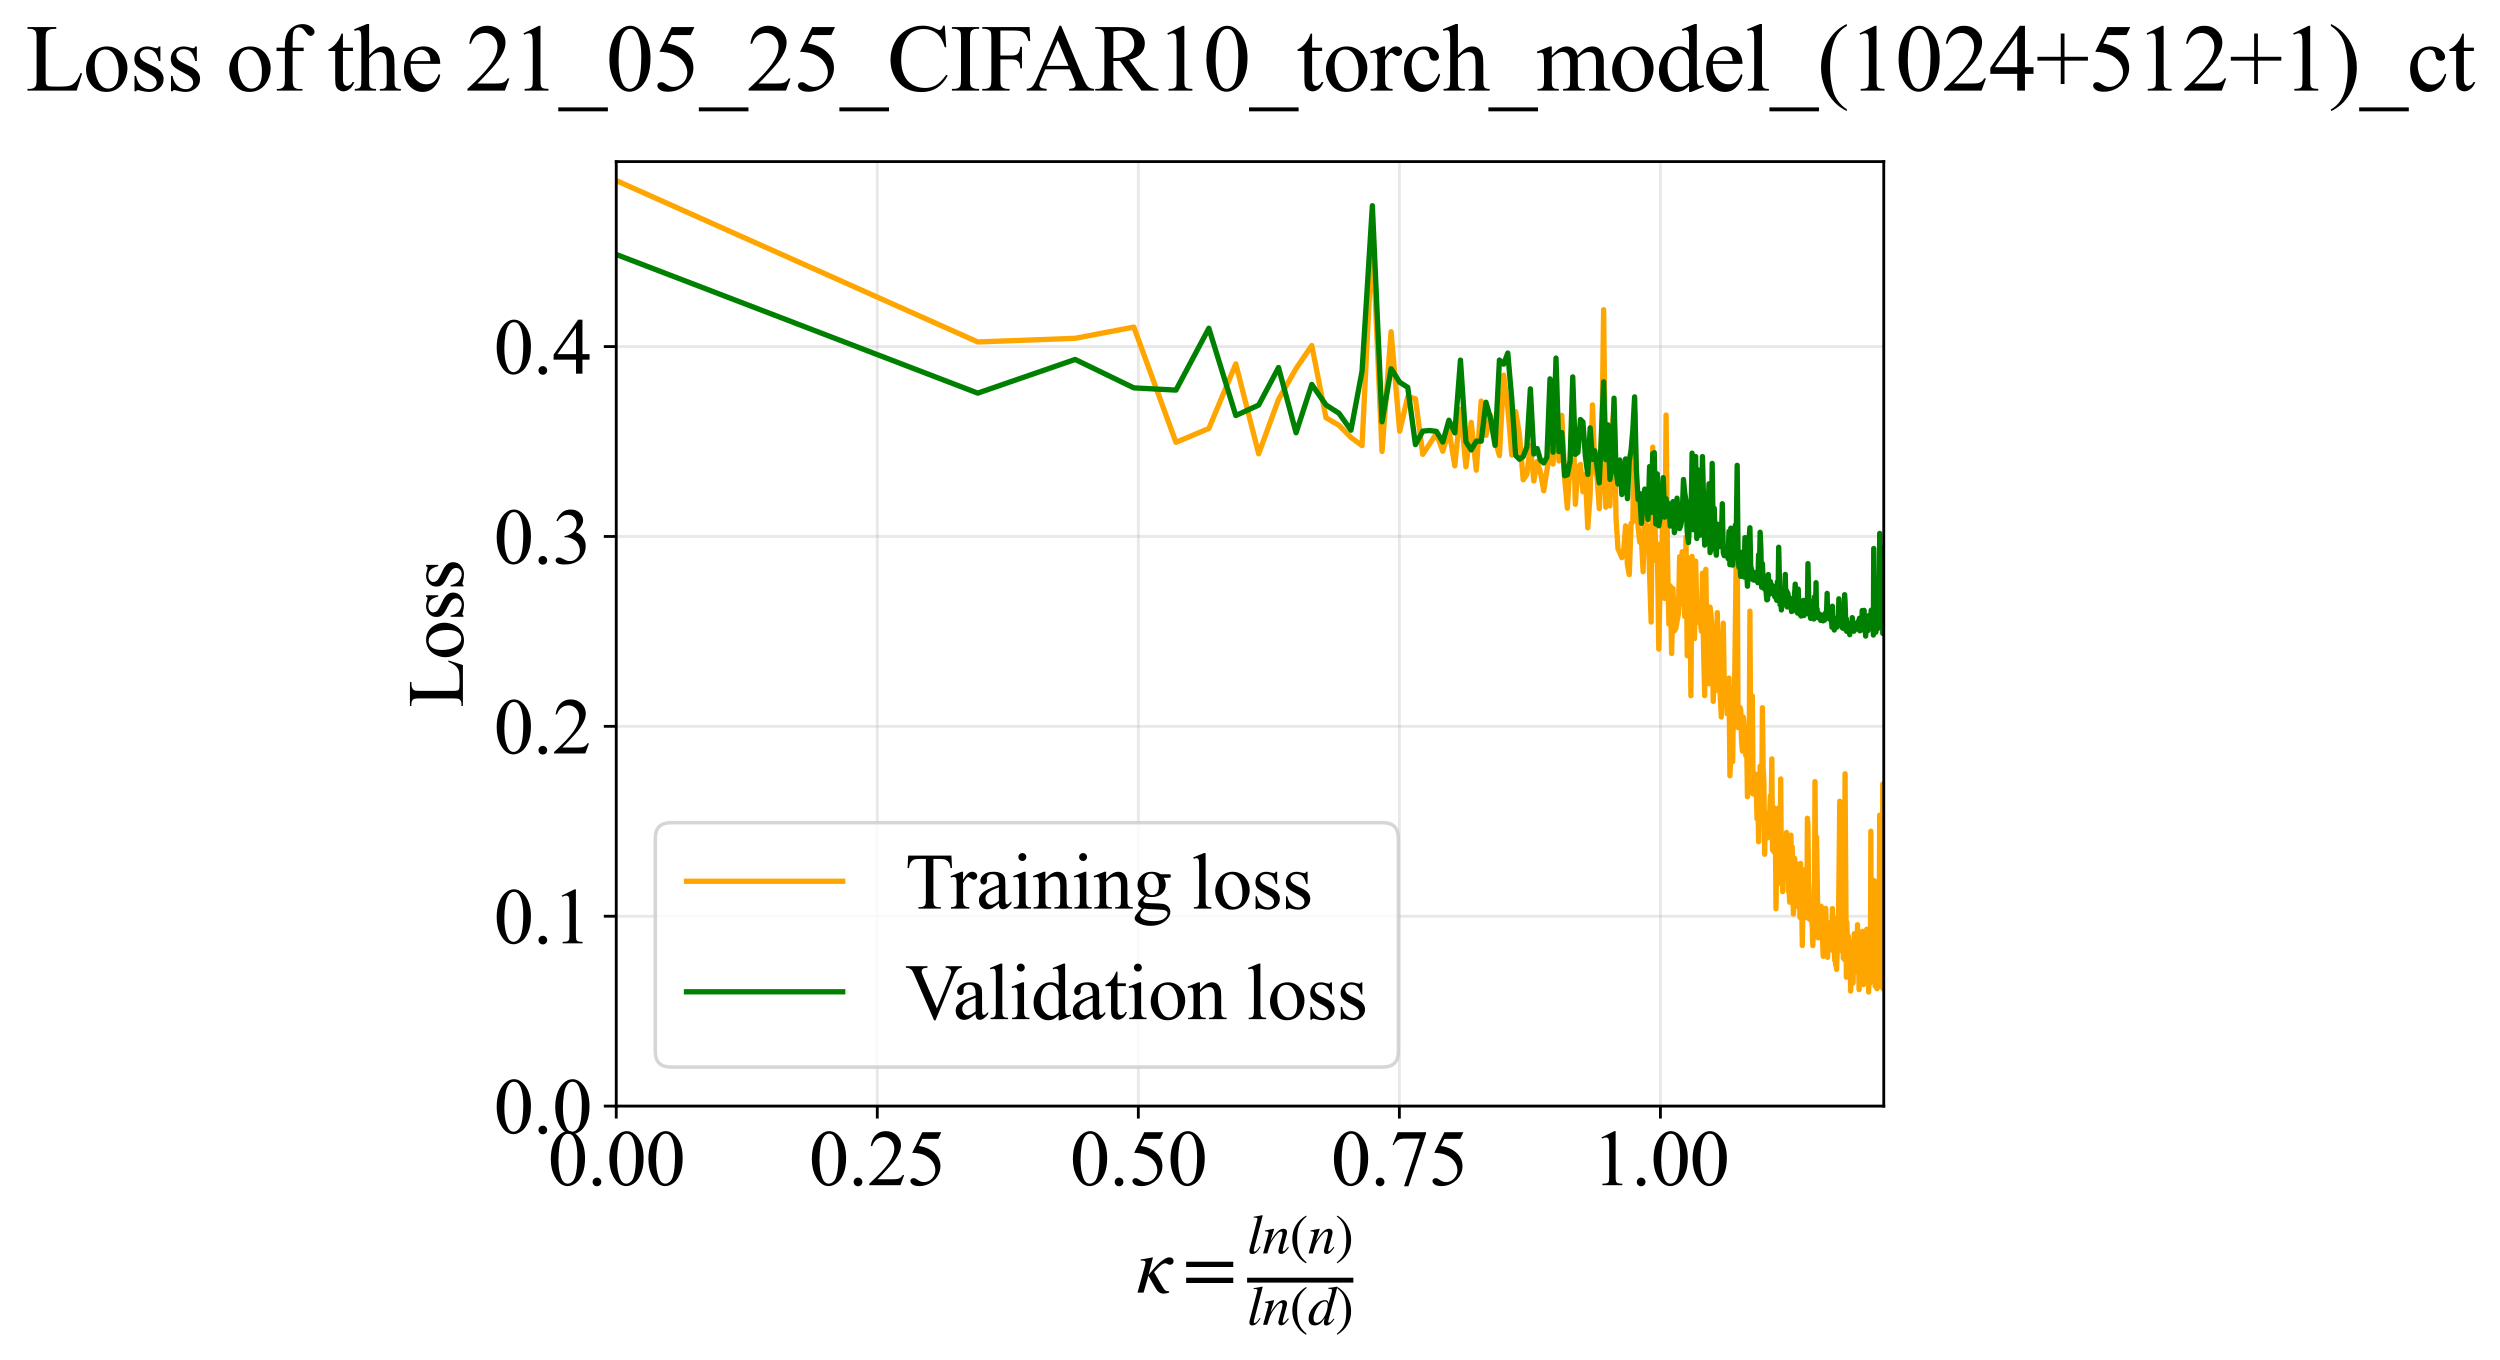 <?xml version="1.0" encoding="utf-8" standalone="no"?>
<!DOCTYPE svg PUBLIC "-//W3C//DTD SVG 1.1//EN"
  "http://www.w3.org/Graphics/SVG/1.1/DTD/svg11.dtd">
<svg xmlns:xlink="http://www.w3.org/1999/xlink" width="704.368pt" height="383.266pt" viewBox="0 0 704.368 383.266" xmlns="http://www.w3.org/2000/svg" version="1.1">
 <defs>
  <style type="text/css">*{stroke-linejoin: round; stroke-linecap: butt}</style>
 </defs>
 <g id="figure_1">
  <g id="patch_1">
   <path d="M 0 383.266 
L 704.368 383.266 
L 704.368 0 
L 0 0 
z
" style="fill: #ffffff"/>
  </g>
  <g id="axes_1">
   <g id="patch_2">
    <path d="M 173.624 311.644 
L 530.744 311.644 
L 530.744 45.532 
L 173.624 45.532 
z
" style="fill: #ffffff"/>
   </g>
   <g id="matplotlib.axis_1">
    <g id="xtick_1">
     <g id="line2d_1">
      <path d="M 173.624 311.644 
L 173.624 45.532 
" clip-path="url(#pe4a1cb8196)" style="fill: none; stroke: #b0b0b0; stroke-opacity: 0.3; stroke-width: 0.8; stroke-linecap: square"/>
     </g>
     <g id="line2d_2">
      <defs>
       <path id="md9d6faf8f2" d="M 0 0 
L 0 3.5 
" style="stroke: #000000; stroke-width: 0.8"/>
      </defs>
      <g>
       <use xlink:href="#md9d6faf8f2" x="173.624" y="311.644" style="stroke: #000000; stroke-width: 0.8"/>
      </g>
     </g>
     <g id="text_1">
      <!-- 0.00 -->
      <g transform="translate(154.374 333.92) scale(0.22 -0.22)">
       <defs>
        <path id="TimesNewRomanPSMT-30" d="M 231 2094 
Q 231 2819 450 3342 
Q 669 3866 1031 4122 
Q 1313 4325 1613 4325 
Q 2100 4325 2488 3828 
Q 2972 3213 2972 2159 
Q 2972 1422 2759 906 
Q 2547 391 2217 158 
Q 1888 -75 1581 -75 
Q 975 -75 572 641 
Q 231 1244 231 2094 
z
M 844 2016 
Q 844 1141 1059 588 
Q 1238 122 1591 122 
Q 1759 122 1940 273 
Q 2122 425 2216 781 
Q 2359 1319 2359 2297 
Q 2359 3022 2209 3506 
Q 2097 3866 1919 4016 
Q 1791 4119 1609 4119 
Q 1397 4119 1231 3928 
Q 1006 3669 925 3112 
Q 844 2556 844 2016 
z
" transform="scale(0.016)"/>
        <path id="TimesNewRomanPSMT-2e" d="M 800 606 
Q 947 606 1047 504 
Q 1147 403 1147 259 
Q 1147 116 1045 14 
Q 944 -88 800 -88 
Q 656 -88 554 14 
Q 453 116 453 259 
Q 453 406 554 506 
Q 656 606 800 606 
z
" transform="scale(0.016)"/>
       </defs>
       <use xlink:href="#TimesNewRomanPSMT-30"/>
       <use xlink:href="#TimesNewRomanPSMT-2e" transform="translate(50 0)"/>
       <use xlink:href="#TimesNewRomanPSMT-30" transform="translate(75 0)"/>
       <use xlink:href="#TimesNewRomanPSMT-30" transform="translate(125 0)"/>
      </g>
     </g>
    </g>
    <g id="xtick_2">
     <g id="line2d_3">
      <path d="M 247.173 311.644 
L 247.173 45.532 
" clip-path="url(#pe4a1cb8196)" style="fill: none; stroke: #b0b0b0; stroke-opacity: 0.3; stroke-width: 0.8; stroke-linecap: square"/>
     </g>
     <g id="line2d_4">
      <g>
       <use xlink:href="#md9d6faf8f2" x="247.173" y="311.644" style="stroke: #000000; stroke-width: 0.8"/>
      </g>
     </g>
     <g id="text_2">
      <!-- 0.25 -->
      <g transform="translate(227.923 333.92) scale(0.22 -0.22)">
       <defs>
        <path id="TimesNewRomanPSMT-32" d="M 2934 816 
L 2638 0 
L 138 0 
L 138 116 
Q 1241 1122 1691 1759 
Q 2141 2397 2141 2925 
Q 2141 3328 1894 3587 
Q 1647 3847 1303 3847 
Q 991 3847 742 3664 
Q 494 3481 375 3128 
L 259 3128 
Q 338 3706 661 4015 
Q 984 4325 1469 4325 
Q 1984 4325 2329 3994 
Q 2675 3663 2675 3213 
Q 2675 2891 2525 2569 
Q 2294 2063 1775 1497 
Q 997 647 803 472 
L 1909 472 
Q 2247 472 2383 497 
Q 2519 522 2628 598 
Q 2738 675 2819 816 
L 2934 816 
z
" transform="scale(0.016)"/>
        <path id="TimesNewRomanPSMT-35" d="M 2778 4238 
L 2534 3706 
L 1259 3706 
L 981 3138 
Q 1809 3016 2294 2522 
Q 2709 2097 2709 1522 
Q 2709 1188 2573 903 
Q 2438 619 2231 419 
Q 2025 219 1772 97 
Q 1413 -75 1034 -75 
Q 653 -75 479 54 
Q 306 184 306 341 
Q 306 428 378 495 
Q 450 563 559 563 
Q 641 563 702 538 
Q 763 513 909 409 
Q 1144 247 1384 247 
Q 1750 247 2026 523 
Q 2303 800 2303 1197 
Q 2303 1581 2056 1914 
Q 1809 2247 1375 2428 
Q 1034 2569 447 2591 
L 1259 4238 
L 2778 4238 
z
" transform="scale(0.016)"/>
       </defs>
       <use xlink:href="#TimesNewRomanPSMT-30"/>
       <use xlink:href="#TimesNewRomanPSMT-2e" transform="translate(50 0)"/>
       <use xlink:href="#TimesNewRomanPSMT-32" transform="translate(75 0)"/>
       <use xlink:href="#TimesNewRomanPSMT-35" transform="translate(125 0)"/>
      </g>
     </g>
    </g>
    <g id="xtick_3">
     <g id="line2d_5">
      <path d="M 320.721 311.644 
L 320.721 45.532 
" clip-path="url(#pe4a1cb8196)" style="fill: none; stroke: #b0b0b0; stroke-opacity: 0.3; stroke-width: 0.8; stroke-linecap: square"/>
     </g>
     <g id="line2d_6">
      <g>
       <use xlink:href="#md9d6faf8f2" x="320.721" y="311.644" style="stroke: #000000; stroke-width: 0.8"/>
      </g>
     </g>
     <g id="text_3">
      <!-- 0.50 -->
      <g transform="translate(301.471 333.92) scale(0.22 -0.22)">
       <use xlink:href="#TimesNewRomanPSMT-30"/>
       <use xlink:href="#TimesNewRomanPSMT-2e" transform="translate(50 0)"/>
       <use xlink:href="#TimesNewRomanPSMT-35" transform="translate(75 0)"/>
       <use xlink:href="#TimesNewRomanPSMT-30" transform="translate(125 0)"/>
      </g>
     </g>
    </g>
    <g id="xtick_4">
     <g id="line2d_7">
      <path d="M 394.27 311.644 
L 394.27 45.532 
" clip-path="url(#pe4a1cb8196)" style="fill: none; stroke: #b0b0b0; stroke-opacity: 0.3; stroke-width: 0.8; stroke-linecap: square"/>
     </g>
     <g id="line2d_8">
      <g>
       <use xlink:href="#md9d6faf8f2" x="394.27" y="311.644" style="stroke: #000000; stroke-width: 0.8"/>
      </g>
     </g>
     <g id="text_4">
      <!-- 0.75 -->
      <g transform="translate(375.02 333.92) scale(0.22 -0.22)">
       <defs>
        <path id="TimesNewRomanPSMT-37" d="M 644 4238 
L 2916 4238 
L 2916 4119 
L 1503 -88 
L 1153 -88 
L 2419 3728 
L 1253 3728 
Q 900 3728 750 3644 
Q 488 3500 328 3200 
L 238 3234 
L 644 4238 
z
" transform="scale(0.016)"/>
       </defs>
       <use xlink:href="#TimesNewRomanPSMT-30"/>
       <use xlink:href="#TimesNewRomanPSMT-2e" transform="translate(50 0)"/>
       <use xlink:href="#TimesNewRomanPSMT-37" transform="translate(75 0)"/>
       <use xlink:href="#TimesNewRomanPSMT-35" transform="translate(125 0)"/>
      </g>
     </g>
    </g>
    <g id="xtick_5">
     <g id="line2d_9">
      <path d="M 467.818 311.644 
L 467.818 45.532 
" clip-path="url(#pe4a1cb8196)" style="fill: none; stroke: #b0b0b0; stroke-opacity: 0.3; stroke-width: 0.8; stroke-linecap: square"/>
     </g>
     <g id="line2d_10">
      <g>
       <use xlink:href="#md9d6faf8f2" x="467.818" y="311.644" style="stroke: #000000; stroke-width: 0.8"/>
      </g>
     </g>
     <g id="text_5">
      <!-- 1.00 -->
      <g transform="translate(448.568 333.92) scale(0.22 -0.22)">
       <defs>
        <path id="TimesNewRomanPSMT-31" d="M 750 3822 
L 1781 4325 
L 1884 4325 
L 1884 747 
Q 1884 391 1914 303 
Q 1944 216 2037 169 
Q 2131 122 2419 116 
L 2419 0 
L 825 0 
L 825 116 
Q 1125 122 1212 167 
Q 1300 213 1334 289 
Q 1369 366 1369 747 
L 1369 3034 
Q 1369 3497 1338 3628 
Q 1316 3728 1258 3775 
Q 1200 3822 1119 3822 
Q 1003 3822 797 3725 
L 750 3822 
z
" transform="scale(0.016)"/>
       </defs>
       <use xlink:href="#TimesNewRomanPSMT-31"/>
       <use xlink:href="#TimesNewRomanPSMT-2e" transform="translate(50 0)"/>
       <use xlink:href="#TimesNewRomanPSMT-30" transform="translate(75 0)"/>
       <use xlink:href="#TimesNewRomanPSMT-30" transform="translate(125 0)"/>
      </g>
     </g>
    </g>
    <g id="text_6">
     <!-- $\kappa  = \frac{ln(n)}{ln(d)}$ -->
     <g transform="translate(320.174 364.186) scale(0.22 -0.22)">
      <defs>
       <path id="STIXGeneral-Italic-3ba" d="M 979 1440 
L 998 1446 
Q 1850 2541 2464 2790 
Q 2547 2822 2630 2822 
Q 2797 2822 2886 2736 
Q 2976 2650 2976 2522 
Q 2976 2387 2893 2307 
Q 2810 2227 2682 2227 
Q 2605 2227 2502 2288 
Q 2400 2349 2336 2349 
Q 2170 2349 1990 2205 
Q 1811 2061 1414 1645 
L 2042 544 
Q 2202 262 2310 182 
Q 2419 102 2624 102 
L 2624 0 
Q 2374 -83 2182 -83 
Q 1786 -83 1555 326 
L 960 1350 
L 576 0 
L 90 0 
L 640 1978 
Q 730 2317 730 2406 
Q 730 2560 518 2560 
L 339 2560 
L 339 2650 
Q 678 2694 1306 2822 
L 1325 2803 
L 979 1440 
z
" transform="scale(0.016)"/>
       <path id="STIXGeneral-Regular-3d" d="M 4077 2048 
L 307 2048 
L 307 2470 
L 4077 2470 
L 4077 2048 
z
M 4077 768 
L 307 768 
L 307 1190 
L 4077 1190 
L 4077 768 
z
" transform="scale(0.016)"/>
       <path id="STIXGeneral-Italic-6c" d="M 1786 4339 
L 806 595 
Q 755 410 755 320 
Q 755 205 864 205 
Q 1037 205 1293 570 
L 1453 794 
L 1542 730 
Q 1254 275 1046 102 
Q 838 -70 576 -70 
Q 262 -70 262 288 
Q 262 397 288 480 
L 1165 3834 
Q 1184 3898 1184 3955 
Q 1184 4096 870 4096 
L 755 4096 
L 755 4198 
Q 1203 4250 1747 4371 
L 1786 4339 
z
" transform="scale(0.016)"/>
       <path id="STIXGeneral-Italic-6e" d="M 2944 749 
L 3034 666 
Q 2707 218 2534 80 
Q 2362 -58 2138 -58 
Q 2010 -58 1923 28 
Q 1837 115 1837 288 
Q 1837 390 1939 768 
L 2221 1805 
Q 2310 2150 2310 2310 
Q 2310 2496 2157 2496 
Q 1971 2496 1750 2275 
Q 1530 2054 1210 1587 
Q 998 1274 899 1024 
Q 800 774 570 0 
L 90 0 
L 704 2240 
Q 717 2304 717 2349 
Q 717 2445 630 2480 
Q 544 2515 301 2522 
L 301 2624 
Q 550 2675 857 2729 
Q 1165 2784 1338 2822 
L 1363 2810 
L 934 1414 
Q 1408 2170 1753 2496 
Q 2099 2822 2413 2822 
Q 2611 2822 2720 2716 
Q 2829 2611 2829 2432 
Q 2829 2272 2765 2048 
L 2406 749 
Q 2317 429 2317 358 
Q 2317 243 2419 243 
Q 2541 243 2810 582 
Q 2854 634 2944 749 
z
" transform="scale(0.016)"/>
       <path id="STIXGeneral-Regular-28" d="M 1946 -1030 
L 1869 -1133 
Q 1126 -710 716 32 
Q 307 774 307 1613 
Q 307 3386 1888 4326 
L 1946 4224 
Q 1293 3667 1075 3126 
Q 858 2586 858 1632 
Q 858 685 1082 96 
Q 1306 -493 1946 -1030 
z
" transform="scale(0.016)"/>
       <path id="STIXGeneral-Regular-29" d="M 186 4224 
L 262 4326 
Q 992 3891 1408 3148 
Q 1824 2406 1824 1581 
Q 1824 -166 243 -1133 
L 186 -1030 
Q 845 -486 1059 54 
Q 1274 595 1274 1562 
Q 1274 2534 1059 3120 
Q 845 3706 186 4224 
z
" transform="scale(0.016)"/>
       <path id="STIXGeneral-Italic-64" d="M 3334 4371 
L 3373 4333 
L 3123 3360 
L 2739 1958 
Q 2323 429 2323 384 
Q 2323 256 2438 256 
Q 2522 256 2614 336 
Q 2707 416 2963 710 
L 3040 646 
Q 2547 -83 2099 -83 
Q 1978 -83 1907 -6 
Q 1837 70 1837 205 
Q 1837 397 1920 774 
Q 1645 307 1379 118 
Q 1114 -70 781 -70 
Q 461 -70 278 125 
Q 96 320 96 678 
Q 96 1440 713 2131 
Q 1331 2822 1965 2822 
Q 2163 2822 2256 2732 
Q 2349 2643 2381 2451 
L 2387 2451 
L 2675 3494 
Q 2765 3808 2765 3949 
Q 2765 4051 2694 4076 
Q 2624 4102 2355 4115 
L 2355 4224 
Q 2848 4269 3334 4371 
z
M 2278 2310 
Q 2278 2477 2185 2576 
Q 2093 2675 1978 2675 
Q 1677 2675 1395 2381 
Q 1075 2042 864 1571 
Q 653 1101 653 704 
Q 653 486 752 361 
Q 851 237 1024 237 
Q 1312 237 1606 550 
Q 1901 864 2089 1350 
Q 2278 1837 2278 2310 
z
" transform="scale(0.016)"/>
      </defs>
      <use xlink:href="#STIXGeneral-Italic-3ba" transform="translate(0 0.003)"/>
      <use xlink:href="#STIXGeneral-Regular-3d" transform="translate(58.84 0.003)"/>
      <use xlink:href="#STIXGeneral-Italic-6c" transform="translate(141.78 50.192) scale(0.7)"/>
      <use xlink:href="#STIXGeneral-Italic-6e" transform="translate(161.24 50.192) scale(0.7)"/>
      <use xlink:href="#STIXGeneral-Regular-28" transform="translate(196.24 50.192) scale(0.7)"/>
      <use xlink:href="#STIXGeneral-Italic-6e" transform="translate(219.55 50.192) scale(0.7)"/>
      <use xlink:href="#STIXGeneral-Regular-29" transform="translate(254.55 50.192) scale(0.7)"/>
      <use xlink:href="#STIXGeneral-Italic-6c" transform="translate(141.78 -41.258) scale(0.7)"/>
      <use xlink:href="#STIXGeneral-Italic-6e" transform="translate(161.24 -41.258) scale(0.7)"/>
      <use xlink:href="#STIXGeneral-Regular-28" transform="translate(196.24 -41.258) scale(0.7)"/>
      <use xlink:href="#STIXGeneral-Italic-64" transform="translate(219.55 -41.258) scale(0.7)"/>
      <use xlink:href="#STIXGeneral-Regular-29" transform="translate(254.55 -41.258) scale(0.7)"/>
      <path d="M 141.78 12.8 
L 141.78 19.05 
L 277.86 19.05 
L 277.86 12.8 
L 141.78 12.8 
z
"/>
     </g>
    </g>
   </g>
   <g id="matplotlib.axis_2">
    <g id="ytick_1">
     <g id="line2d_11">
      <path d="M 173.624 311.644 
L 530.744 311.644 
" clip-path="url(#pe4a1cb8196)" style="fill: none; stroke: #b0b0b0; stroke-opacity: 0.3; stroke-width: 0.8; stroke-linecap: square"/>
     </g>
     <g id="line2d_12">
      <defs>
       <path id="m72b34093a9" d="M 0 0 
L -3.5 0 
" style="stroke: #000000; stroke-width: 0.8"/>
      </defs>
      <g>
       <use xlink:href="#m72b34093a9" x="173.624" y="311.644" style="stroke: #000000; stroke-width: 0.8"/>
      </g>
     </g>
     <g id="text_7">
      <!-- 0.0 -->
      <g transform="translate(139.124 319.282) scale(0.22 -0.22)">
       <use xlink:href="#TimesNewRomanPSMT-30"/>
       <use xlink:href="#TimesNewRomanPSMT-2e" transform="translate(50 0)"/>
       <use xlink:href="#TimesNewRomanPSMT-30" transform="translate(75 0)"/>
      </g>
     </g>
    </g>
    <g id="ytick_2">
     <g id="line2d_13">
      <path d="M 173.624 258.144 
L 530.744 258.144 
" clip-path="url(#pe4a1cb8196)" style="fill: none; stroke: #b0b0b0; stroke-opacity: 0.3; stroke-width: 0.8; stroke-linecap: square"/>
     </g>
     <g id="line2d_14">
      <g>
       <use xlink:href="#m72b34093a9" x="173.624" y="258.144" style="stroke: #000000; stroke-width: 0.8"/>
      </g>
     </g>
     <g id="text_8">
      <!-- 0.1 -->
      <g transform="translate(139.124 265.782) scale(0.22 -0.22)">
       <use xlink:href="#TimesNewRomanPSMT-30"/>
       <use xlink:href="#TimesNewRomanPSMT-2e" transform="translate(50 0)"/>
       <use xlink:href="#TimesNewRomanPSMT-31" transform="translate(75 0)"/>
      </g>
     </g>
    </g>
    <g id="ytick_3">
     <g id="line2d_15">
      <path d="M 173.624 204.644 
L 530.744 204.644 
" clip-path="url(#pe4a1cb8196)" style="fill: none; stroke: #b0b0b0; stroke-opacity: 0.3; stroke-width: 0.8; stroke-linecap: square"/>
     </g>
     <g id="line2d_16">
      <g>
       <use xlink:href="#m72b34093a9" x="173.624" y="204.644" style="stroke: #000000; stroke-width: 0.8"/>
      </g>
     </g>
     <g id="text_9">
      <!-- 0.2 -->
      <g transform="translate(139.124 212.282) scale(0.22 -0.22)">
       <use xlink:href="#TimesNewRomanPSMT-30"/>
       <use xlink:href="#TimesNewRomanPSMT-2e" transform="translate(50 0)"/>
       <use xlink:href="#TimesNewRomanPSMT-32" transform="translate(75 0)"/>
      </g>
     </g>
    </g>
    <g id="ytick_4">
     <g id="line2d_17">
      <path d="M 173.624 151.144 
L 530.744 151.144 
" clip-path="url(#pe4a1cb8196)" style="fill: none; stroke: #b0b0b0; stroke-opacity: 0.3; stroke-width: 0.8; stroke-linecap: square"/>
     </g>
     <g id="line2d_18">
      <g>
       <use xlink:href="#m72b34093a9" x="173.624" y="151.144" style="stroke: #000000; stroke-width: 0.8"/>
      </g>
     </g>
     <g id="text_10">
      <!-- 0.3 -->
      <g transform="translate(139.124 158.782) scale(0.22 -0.22)">
       <defs>
        <path id="TimesNewRomanPSMT-33" d="M 325 3431 
Q 506 3859 782 4092 
Q 1059 4325 1472 4325 
Q 1981 4325 2253 3994 
Q 2459 3747 2459 3466 
Q 2459 3003 1878 2509 
Q 2269 2356 2469 2072 
Q 2669 1788 2669 1403 
Q 2669 853 2319 450 
Q 1863 -75 997 -75 
Q 569 -75 414 31 
Q 259 138 259 259 
Q 259 350 332 419 
Q 406 488 509 488 
Q 588 488 669 463 
Q 722 447 909 348 
Q 1097 250 1169 231 
Q 1284 197 1416 197 
Q 1734 197 1970 444 
Q 2206 691 2206 1028 
Q 2206 1275 2097 1509 
Q 2016 1684 1919 1775 
Q 1784 1900 1550 2001 
Q 1316 2103 1072 2103 
L 972 2103 
L 972 2197 
Q 1219 2228 1467 2375 
Q 1716 2522 1828 2728 
Q 1941 2934 1941 3181 
Q 1941 3503 1739 3701 
Q 1538 3900 1238 3900 
Q 753 3900 428 3381 
L 325 3431 
z
" transform="scale(0.016)"/>
       </defs>
       <use xlink:href="#TimesNewRomanPSMT-30"/>
       <use xlink:href="#TimesNewRomanPSMT-2e" transform="translate(50 0)"/>
       <use xlink:href="#TimesNewRomanPSMT-33" transform="translate(75 0)"/>
      </g>
     </g>
    </g>
    <g id="ytick_5">
     <g id="line2d_19">
      <path d="M 173.624 97.644 
L 530.744 97.644 
" clip-path="url(#pe4a1cb8196)" style="fill: none; stroke: #b0b0b0; stroke-opacity: 0.3; stroke-width: 0.8; stroke-linecap: square"/>
     </g>
     <g id="line2d_20">
      <g>
       <use xlink:href="#m72b34093a9" x="173.624" y="97.644" style="stroke: #000000; stroke-width: 0.8"/>
      </g>
     </g>
     <g id="text_11">
      <!-- 0.4 -->
      <g transform="translate(139.124 105.282) scale(0.22 -0.22)">
       <defs>
        <path id="TimesNewRomanPSMT-34" d="M 2978 1563 
L 2978 1119 
L 2409 1119 
L 2409 0 
L 1894 0 
L 1894 1119 
L 100 1119 
L 100 1519 
L 2066 4325 
L 2409 4325 
L 2409 1563 
L 2978 1563 
z
M 1894 1563 
L 1894 3666 
L 406 1563 
L 1894 1563 
z
" transform="scale(0.016)"/>
       </defs>
       <use xlink:href="#TimesNewRomanPSMT-30"/>
       <use xlink:href="#TimesNewRomanPSMT-2e" transform="translate(50 0)"/>
       <use xlink:href="#TimesNewRomanPSMT-34" transform="translate(75 0)"/>
      </g>
     </g>
    </g>
    <g id="text_12">
     <!-- Loss -->
     <g transform="translate(130.418 199.369) rotate(-90) scale(0.22 -0.22)">
      <defs>
       <path id="TimesNewRomanPSMT-4c" d="M 3669 1172 
L 3772 1150 
L 3409 0 
L 128 0 
L 128 116 
L 288 116 
Q 556 116 672 291 
Q 738 391 738 753 
L 738 3488 
Q 738 3884 650 3984 
Q 528 4122 288 4122 
L 128 4122 
L 128 4238 
L 2047 4238 
L 2047 4122 
Q 1709 4125 1573 4059 
Q 1438 3994 1388 3894 
Q 1338 3794 1338 3416 
L 1338 753 
Q 1338 494 1388 397 
Q 1425 331 1503 300 
Q 1581 269 1991 269 
L 2300 269 
Q 2788 269 2984 341 
Q 3181 413 3343 595 
Q 3506 778 3669 1172 
z
" transform="scale(0.016)"/>
       <path id="TimesNewRomanPSMT-6f" d="M 1600 2947 
Q 2250 2947 2644 2453 
Q 2978 2031 2978 1484 
Q 2978 1100 2793 706 
Q 2609 313 2286 112 
Q 1963 -88 1566 -88 
Q 919 -88 538 428 
Q 216 863 216 1403 
Q 216 1797 411 2186 
Q 606 2575 925 2761 
Q 1244 2947 1600 2947 
z
M 1503 2744 
Q 1338 2744 1170 2645 
Q 1003 2547 900 2300 
Q 797 2053 797 1666 
Q 797 1041 1045 587 
Q 1294 134 1700 134 
Q 2003 134 2200 384 
Q 2397 634 2397 1244 
Q 2397 2006 2069 2444 
Q 1847 2744 1503 2744 
z
" transform="scale(0.016)"/>
       <path id="TimesNewRomanPSMT-73" d="M 2050 2947 
L 2050 1972 
L 1947 1972 
Q 1828 2431 1642 2597 
Q 1456 2763 1169 2763 
Q 950 2763 815 2647 
Q 681 2531 681 2391 
Q 681 2216 781 2091 
Q 878 1963 1175 1819 
L 1631 1597 
Q 2266 1288 2266 781 
Q 2266 391 1970 151 
Q 1675 -88 1309 -88 
Q 1047 -88 709 6 
Q 606 38 541 38 
Q 469 38 428 -44 
L 325 -44 
L 325 978 
L 428 978 
Q 516 541 762 319 
Q 1009 97 1316 97 
Q 1531 97 1667 223 
Q 1803 350 1803 528 
Q 1803 744 1651 891 
Q 1500 1038 1047 1263 
Q 594 1488 453 1669 
Q 313 1847 313 2119 
Q 313 2472 555 2709 
Q 797 2947 1181 2947 
Q 1350 2947 1591 2875 
Q 1750 2828 1803 2828 
Q 1853 2828 1881 2850 
Q 1909 2872 1947 2947 
L 2050 2947 
z
" transform="scale(0.016)"/>
      </defs>
      <use xlink:href="#TimesNewRomanPSMT-4c"/>
      <use xlink:href="#TimesNewRomanPSMT-6f" transform="translate(61.084 0)"/>
      <use xlink:href="#TimesNewRomanPSMT-73" transform="translate(111.084 0)"/>
      <use xlink:href="#TimesNewRomanPSMT-73" transform="translate(150 0)"/>
     </g>
    </g>
   </g>
   <g id="line2d_21">
    <path d="M 173.624 50.881 
L 275.476 96.347 
L 302.924 95.314 
L 319.456 92.154 
L 331.323 124.628 
L 340.587 120.728 
L 348.186 102.521 
L 354.63 127.859 
L 360.223 112.541 
L 365.164 103.834 
L 369.589 97.355 
L 373.596 117.693 
L 377.257 119.831 
L 380.628 123.241 
L 383.75 125.547 
L 386.658 66.024 
L 389.38 127.181 
L 391.937 93.449 
L 394.35 121.481 
L 396.632 111.75 
L 398.798 112.348 
L 400.859 128.011 
L 404.703 122.17 
L 406.501 127.128 
L 408.227 121.157 
L 409.885 131.249 
L 411.481 115.335 
L 413.019 131.528 
L 414.503 119.001 
L 415.937 132.47 
L 417.324 112.984 
L 418.668 122.644 
L 419.97 117.071 
L 421.233 123.977 
L 422.46 128.358 
L 423.652 105.694 
L 424.812 114.954 
L 425.941 128.2 
L 427.04 115.969 
L 428.112 122.633 
L 429.158 135.177 
L 430.178 133.692 
L 431.174 125.548 
L 432.148 135.532 
L 433.099 130.009 
L 434.03 133.153 
L 434.941 138.278 
L 436.706 126.975 
L 437.562 130.758 
L 438.401 108.184 
L 439.223 129.884 
L 440.03 117.03 
L 440.822 134.649 
L 441.599 143.183 
L 442.363 130.224 
L 443.113 113.819 
L 443.85 142.077 
L 444.574 131.677 
L 445.286 130.828 
L 445.986 138.537 
L 446.676 133.714 
L 447.354 148.707 
L 448.021 139.093 
L 448.678 114.077 
L 449.325 132.293 
L 449.962 134.219 
L 450.59 143.29 
L 451.209 132.401 
L 451.819 87.265 
L 452.42 142.922 
L 453.013 129.691 
L 453.597 142.53 
L 454.174 121.183 
L 454.743 114.399 
L 455.304 145.82 
L 455.858 154.667 
L 456.405 155.722 
L 456.945 157.12 
L 457.479 155.128 
L 458.005 148.16 
L 458.525 159.091 
L 459.039 161.895 
L 459.547 147.496 
L 460.049 147.009 
L 460.544 115.517 
L 461.035 138.754 
L 461.519 148.325 
L 461.998 152.757 
L 462.472 152.062 
L 462.94 161.075 
L 463.404 139.697 
L 463.862 148.793 
L 464.316 148.275 
L 465.208 175.262 
L 465.648 125.979 
L 466.082 137.405 
L 466.513 157.927 
L 466.939 153.213 
L 467.361 182.875 
L 467.779 161.834 
L 468.192 162.406 
L 468.602 138.438 
L 469.008 168.593 
L 469.41 116.928 
L 469.808 156.228 
L 470.202 175.831 
L 470.593 165.081 
L 470.98 184.128 
L 471.364 165.835 
L 471.745 177.733 
L 472.121 177.143 
L 472.865 173.017 
L 473.233 156.834 
L 473.597 170.037 
L 473.958 155.454 
L 474.315 167.915 
L 474.67 173.658 
L 475.022 151.364 
L 475.371 184.755 
L 475.717 160.232 
L 476.061 157.176 
L 476.401 196.018 
L 476.739 156.76 
L 477.407 179.955 
L 477.737 158.091 
L 478.065 171.684 
L 478.39 171.227 
L 478.712 175.45 
L 479.032 174.751 
L 479.35 177.86 
L 479.665 161.483 
L 479.978 182.914 
L 480.289 195.986 
L 480.598 160.401 
L 480.904 179.78 
L 481.208 179.474 
L 481.51 192.633 
L 481.81 171.072 
L 482.107 173.685 
L 482.403 177.48 
L 482.696 197.6 
L 482.988 186.895 
L 483.277 194.621 
L 483.565 185.745 
L 483.85 172.606 
L 484.134 194.255 
L 484.416 190.747 
L 484.974 202.001 
L 485.25 182.092 
L 485.525 175.575 
L 485.798 192.545 
L 486.069 197.636 
L 486.338 193.389 
L 486.606 201.113 
L 487.136 191.061 
L 487.399 218.577 
L 487.919 207.998 
L 488.177 214.591 
L 488.433 193.894 
L 488.688 195.205 
L 489.193 155.709 
L 489.443 148.524 
L 489.692 204.991 
L 489.939 200.733 
L 490.185 199.26 
L 490.43 199.824 
L 490.673 208.633 
L 490.915 211.609 
L 491.155 202.014 
L 491.394 204.615 
L 491.868 212.931 
L 492.103 207.178 
L 492.337 224.454 
L 492.569 223.179 
L 492.8 217.531 
L 493.03 172.178 
L 493.259 210.924 
L 493.486 216.6 
L 493.712 196.084 
L 493.937 223.691 
L 494.161 221.159 
L 494.384 221.515 
L 494.606 218.082 
L 494.826 222.648 
L 495.045 230.757 
L 495.263 222.6 
L 495.48 237.144 
L 495.911 215.881 
L 496.125 226.253 
L 496.337 229.667 
L 496.549 199.404 
L 496.759 216.443 
L 496.969 220.477 
L 497.177 240.679 
L 497.385 230.499 
L 497.591 229.145 
L 497.797 235.058 
L 498.001 236.051 
L 498.205 234.108 
L 498.407 233.937 
L 498.809 224.214 
L 499.009 228.68 
L 499.208 213.809 
L 499.405 239.492 
L 499.602 229.936 
L 499.798 239.983 
L 499.993 227.679 
L 500.187 232.994 
L 500.381 256.029 
L 500.573 242.891 
L 500.765 238.138 
L 500.955 247.895 
L 501.145 246.906 
L 501.334 227.454 
L 501.522 248.791 
L 501.709 219.47 
L 501.896 246.165 
L 502.082 242.432 
L 502.266 251.218 
L 502.451 242.829 
L 502.816 244.198 
L 502.998 243.484 
L 503.179 241.851 
L 503.359 234.539 
L 503.538 242.957 
L 503.717 239.681 
L 503.895 251.153 
L 504.072 251.233 
L 504.248 254.193 
L 504.424 253.594 
L 504.599 235.308 
L 504.773 247.324 
L 504.947 238.561 
L 505.292 257.536 
L 505.634 241.817 
L 506.142 252.691 
L 506.31 254.336 
L 506.477 243.511 
L 506.644 255.481 
L 506.81 248.133 
L 507.14 258.471 
L 507.305 243.267 
L 507.468 258.217 
L 507.631 255.062 
L 507.793 266.39 
L 508.116 245.077 
L 508.276 254.786 
L 508.595 249.965 
L 508.754 255.004 
L 508.912 253.903 
L 509.069 258.539 
L 509.226 230.538 
L 509.382 232.62 
L 509.538 248.437 
L 509.693 251.001 
L 509.848 259.03 
L 510.002 256.176 
L 510.155 258.984 
L 510.46 258.964 
L 510.612 261.424 
L 510.763 266.418 
L 510.914 258.473 
L 511.064 257.026 
L 511.214 258.456 
L 511.363 220.221 
L 511.66 255.341 
L 511.807 235.838 
L 512.247 264.232 
L 512.393 259.735 
L 512.538 263.342 
L 513.113 255.354 
L 513.681 269.43 
L 513.962 263.178 
L 514.101 263.884 
L 514.38 255.921 
L 514.518 260.465 
L 514.656 259.932 
L 514.931 269.716 
L 515.067 263.097 
L 515.204 265.466 
L 515.339 261.297 
L 515.61 260.756 
L 515.744 259.905 
L 515.878 266.61 
L 516.012 263.327 
L 516.145 266.836 
L 516.278 256.006 
L 516.41 267.834 
L 516.542 260.031 
L 516.936 270.614 
L 517.066 258.77 
L 517.196 271.914 
L 517.326 263.424 
L 517.455 273.118 
L 517.583 268.743 
L 517.712 259.951 
L 517.84 260.57 
L 517.967 262.03 
L 518.348 225.751 
L 518.474 259.766 
L 518.6 250.059 
L 518.725 267.821 
L 518.85 258.247 
L 518.975 266.081 
L 519.099 247.507 
L 519.346 269.964 
L 519.47 263.007 
L 519.592 270.264 
L 519.715 263.016 
L 519.837 218 
L 520.201 275.335 
L 520.322 259.799 
L 520.682 268.311 
L 520.801 263.828 
L 521.157 272.064 
L 521.275 265.462 
L 521.393 279.229 
L 521.511 276.165 
L 521.744 265.558 
L 521.861 271.15 
L 521.977 268.337 
L 522.093 276.962 
L 522.208 270.234 
L 522.323 272.758 
L 522.438 263.068 
L 522.553 273.854 
L 522.667 265.801 
L 522.781 270.791 
L 523.008 263.544 
L 523.121 273.022 
L 523.233 269.981 
L 523.346 260.537 
L 523.458 273.098 
L 523.57 269.991 
L 523.681 271.425 
L 523.792 278.82 
L 523.903 275.241 
L 524.014 267.439 
L 524.234 272.676 
L 524.344 266.924 
L 524.454 275.73 
L 524.672 273.303 
L 524.781 262.406 
L 524.997 277.396 
L 525.212 267.801 
L 525.427 274.492 
L 525.64 264.233 
L 525.746 273.169 
L 525.852 271.027 
L 525.958 261.806 
L 526.063 266.411 
L 526.168 276.973 
L 526.378 266.841 
L 526.482 279.486 
L 526.69 268.334 
L 526.794 277.101 
L 527 267.558 
L 527.103 234.21 
L 527.206 272.824 
L 527.308 259.689 
L 527.512 271.839 
L 527.614 268.485 
L 527.715 275.052 
L 527.816 270.206 
L 527.917 271.275 
L 528.018 248.099 
L 528.118 267.829 
L 528.219 266.229 
L 528.319 277.838 
L 528.418 272.096 
L 528.518 276.44 
L 528.617 275.74 
L 528.815 278.557 
L 528.913 277.814 
L 529.012 271.002 
L 529.11 276.762 
L 529.208 275.179 
L 529.305 278.055 
L 529.403 273.817 
L 529.597 229.664 
L 529.79 266.539 
L 529.887 264.19 
L 529.983 265.108 
L 530.079 246.502 
L 530.174 247.121 
L 530.27 231.203 
L 530.365 273.723 
L 530.46 220.911 
L 530.555 278.566 
L 530.65 256.661 
L 530.744 271.1 
L 530.744 271.1 
" clip-path="url(#pe4a1cb8196)" style="fill: none; stroke: #ffa500; stroke-width: 1.5; stroke-linecap: square"/>
   </g>
   <g id="line2d_22">
    <path d="M 173.624 71.698 
L 275.476 110.76 
L 302.924 101.275 
L 319.456 109.282 
L 331.323 109.91 
L 340.587 92.488 
L 348.186 117.08 
L 354.63 114.12 
L 360.223 103.55 
L 365.164 121.933 
L 369.589 108.314 
L 373.596 114.087 
L 377.257 116.441 
L 380.628 121.205 
L 383.75 104.582 
L 386.658 57.956 
L 389.38 118.831 
L 391.937 103.894 
L 394.35 107.693 
L 396.632 109.132 
L 398.798 125.268 
L 400.859 121.466 
L 402.824 121.292 
L 404.703 121.543 
L 406.501 124.545 
L 408.227 118.392 
L 409.885 121.966 
L 411.481 101.461 
L 413.019 124.474 
L 414.503 126.766 
L 415.937 124.306 
L 417.324 124.311 
L 418.668 113.339 
L 419.97 117.974 
L 421.233 125.484 
L 422.46 101.438 
L 423.652 102.596 
L 424.812 99.476 
L 425.941 112.462 
L 427.04 128.327 
L 428.112 129.397 
L 429.158 128.633 
L 430.178 125.928 
L 431.174 109.563 
L 432.148 127.915 
L 433.099 126.378 
L 434.03 129.675 
L 434.941 130.441 
L 435.833 128.815 
L 436.706 106.744 
L 437.562 127.411 
L 438.401 100.883 
L 439.223 127.237 
L 440.03 121.866 
L 440.822 134.033 
L 441.599 133.779 
L 442.363 129.915 
L 443.113 106.191 
L 443.85 128.008 
L 444.574 127.439 
L 445.286 118.202 
L 445.986 118.896 
L 446.676 128.519 
L 447.354 133.675 
L 448.021 120.547 
L 448.678 129.428 
L 449.325 127.001 
L 450.59 136.037 
L 451.819 107.578 
L 452.42 129.491 
L 453.013 119.686 
L 453.597 135.061 
L 454.174 131.782 
L 454.743 112.191 
L 455.304 132.466 
L 455.858 136.363 
L 456.405 129.605 
L 456.945 139.335 
L 457.479 137.899 
L 458.005 129.298 
L 458.525 140.5 
L 459.039 129.828 
L 459.547 126.892 
L 460.049 121.058 
L 460.544 111.822 
L 461.035 132.279 
L 461.519 140.737 
L 461.998 139.067 
L 462.472 147.449 
L 462.94 140.937 
L 463.404 137.785 
L 463.862 141.259 
L 464.316 146.335 
L 464.764 131.445 
L 465.208 144.398 
L 465.648 127.81 
L 466.082 127.539 
L 466.513 147.628 
L 466.939 133.527 
L 467.361 148.144 
L 467.779 145.492 
L 468.192 141.345 
L 468.602 134.579 
L 469.008 145.716 
L 469.41 140.52 
L 469.808 142.714 
L 470.202 141.923 
L 470.593 148.198 
L 471.364 141.328 
L 471.745 150.057 
L 472.121 148.382 
L 472.495 140.363 
L 472.865 146.26 
L 473.233 148.919 
L 473.597 147.852 
L 473.958 145.15 
L 474.315 135.097 
L 474.67 138.873 
L 475.022 140.991 
L 475.371 149.898 
L 475.717 152.861 
L 476.061 146.447 
L 476.401 148.799 
L 476.739 127.675 
L 477.075 149.246 
L 477.407 146.085 
L 477.737 128.618 
L 478.065 151.723 
L 478.39 132.389 
L 478.712 145.594 
L 479.032 150.786 
L 479.35 146.569 
L 479.665 128.65 
L 480.289 153.596 
L 480.598 151.86 
L 481.208 145.356 
L 481.51 136.296 
L 481.81 155.7 
L 482.107 154.22 
L 482.403 130.563 
L 482.696 150.552 
L 482.988 143.215 
L 483.277 153.635 
L 483.565 156.428 
L 483.85 147.67 
L 484.134 149.743 
L 484.416 154.015 
L 484.696 153.584 
L 484.974 152.853 
L 485.25 141.927 
L 485.525 155.64 
L 485.798 156.572 
L 486.069 155.939 
L 486.338 154.424 
L 486.606 154.023 
L 486.872 157.378 
L 487.136 149.707 
L 487.399 159.113 
L 487.66 148.809 
L 488.177 159.222 
L 488.433 155.331 
L 488.688 153.219 
L 488.941 147.947 
L 489.193 150.12 
L 489.443 131.109 
L 489.692 155.893 
L 489.939 159.831 
L 490.185 157.891 
L 490.43 162.389 
L 490.673 155.599 
L 490.915 161.667 
L 491.155 161.844 
L 491.394 162.573 
L 491.631 151.469 
L 491.868 161.383 
L 492.103 159.874 
L 492.337 165.172 
L 492.569 160.634 
L 492.8 151.59 
L 493.03 148.693 
L 493.259 159.575 
L 493.486 160.369 
L 493.712 163.225 
L 493.937 162.139 
L 494.161 163.468 
L 494.384 161.304 
L 494.606 163.237 
L 494.826 161.867 
L 495.045 162.778 
L 495.263 164.178 
L 495.48 156.315 
L 495.696 160.676 
L 495.911 149.958 
L 496.125 154.562 
L 496.337 165.455 
L 496.549 158.802 
L 496.759 163.537 
L 496.969 162.707 
L 497.177 165.996 
L 497.385 164.42 
L 497.797 169.009 
L 498.001 168.916 
L 498.205 161.878 
L 498.407 167.293 
L 498.609 167.4 
L 498.809 163.856 
L 499.009 166.897 
L 499.208 164.819 
L 499.405 165.127 
L 499.798 166.846 
L 499.993 168.041 
L 500.187 168.28 
L 500.381 168.011 
L 500.573 169.137 
L 500.765 163.924 
L 500.955 167.617 
L 501.145 154.185 
L 501.522 170.368 
L 501.709 168.935 
L 501.896 171.839 
L 502.082 169.13 
L 502.266 168.954 
L 502.451 169.371 
L 502.634 170.362 
L 502.816 169.439 
L 502.998 161.834 
L 503.179 170.226 
L 503.359 166.457 
L 503.538 171.007 
L 503.717 167.095 
L 504.072 169.416 
L 504.248 169.569 
L 504.424 171.221 
L 504.599 170.213 
L 504.773 172.304 
L 504.947 168.647 
L 505.12 172.077 
L 505.292 169.788 
L 505.463 169.826 
L 505.804 164.578 
L 505.973 172.095 
L 506.31 169.846 
L 506.477 172.742 
L 506.644 165.98 
L 506.81 170.272 
L 506.976 169.711 
L 507.305 173.372 
L 507.468 173.576 
L 508.116 169.163 
L 508.276 173.424 
L 508.436 171.994 
L 508.595 172.976 
L 508.754 172.937 
L 508.912 171.154 
L 509.069 171.368 
L 509.226 170.605 
L 509.382 158.801 
L 509.693 172.581 
L 509.848 172.754 
L 510.155 174.232 
L 510.308 173.809 
L 510.612 169.462 
L 510.763 172.491 
L 510.914 171.74 
L 511.064 174.398 
L 511.214 168.171 
L 511.363 172.77 
L 511.512 172.696 
L 511.66 164.165 
L 511.807 173.733 
L 511.955 171.547 
L 512.101 173.662 
L 512.247 174.038 
L 512.393 173.951 
L 512.538 174.049 
L 512.682 173.015 
L 512.97 174.79 
L 513.113 173.318 
L 513.256 174.225 
L 513.398 174.37 
L 513.539 173.598 
L 513.681 174.927 
L 513.821 173.742 
L 513.962 174.76 
L 514.101 174.643 
L 514.241 172.792 
L 514.38 172.714 
L 514.518 173.546 
L 514.656 171.391 
L 514.794 167.188 
L 514.931 173.671 
L 515.067 173.958 
L 515.204 171.771 
L 515.339 174.194 
L 515.475 174.436 
L 515.61 174.248 
L 515.744 173.49 
L 515.878 174.757 
L 516.012 174.109 
L 516.145 176.722 
L 516.278 170.802 
L 516.41 175.372 
L 516.542 173.887 
L 516.805 177.51 
L 516.936 175.581 
L 517.066 175.584 
L 517.196 175.352 
L 517.455 176.724 
L 517.583 176.681 
L 517.84 175.149 
L 517.967 173.743 
L 518.095 168.715 
L 518.6 175.954 
L 518.725 172.708 
L 518.85 175.838 
L 518.975 172.093 
L 519.099 176.93 
L 519.223 172.917 
L 519.346 172.85 
L 519.592 177.171 
L 519.715 167.553 
L 519.837 169.325 
L 520.08 177.058 
L 520.201 174.348 
L 520.322 177.897 
L 520.801 175.646 
L 520.92 177.717 
L 521.039 177.413 
L 521.157 178.822 
L 521.393 175.588 
L 521.628 177.082 
L 521.744 176.907 
L 521.861 174.013 
L 522.093 176.455 
L 522.208 175.551 
L 522.323 177.849 
L 522.553 175.618 
L 522.667 176.896 
L 522.781 176.877 
L 522.894 177.035 
L 523.008 175.585 
L 523.233 175.72 
L 523.346 177.27 
L 523.458 175.721 
L 523.57 175.777 
L 523.681 174.856 
L 523.792 174.891 
L 523.903 174.183 
L 524.014 177.731 
L 524.344 177.437 
L 524.454 176.637 
L 524.563 177.494 
L 524.672 172.015 
L 524.781 174.038 
L 524.889 173.921 
L 524.997 175.767 
L 525.105 175.045 
L 525.212 171.972 
L 525.32 176.476 
L 525.427 174.357 
L 525.64 179.203 
L 525.852 174.919 
L 526.063 177.372 
L 526.168 177.047 
L 526.273 177.676 
L 526.378 176.642 
L 526.482 173.477 
L 526.794 176.68 
L 527 173.089 
L 527.103 174.971 
L 527.206 171.921 
L 527.41 176.03 
L 527.614 174.166 
L 527.715 173.129 
L 527.816 178.916 
L 527.917 154.539 
L 528.219 178.191 
L 528.319 176.132 
L 528.518 178.113 
L 528.617 177.161 
L 528.815 174.16 
L 529.012 177.12 
L 529.208 171.593 
L 529.305 175.05 
L 529.403 173.794 
L 529.5 167.915 
L 529.597 150.292 
L 529.983 175.425 
L 530.079 160.691 
L 530.174 176.554 
L 530.27 174.769 
L 530.365 154.292 
L 530.46 178.458 
L 530.555 166.608 
L 530.744 176.038 
L 530.744 176.038 
" clip-path="url(#pe4a1cb8196)" style="fill: none; stroke: #008000; stroke-width: 1.5; stroke-linecap: square"/>
   </g>
   <g id="patch_3">
    <path d="M 173.624 311.644 
L 173.624 45.532 
" style="fill: none; stroke: #000000; stroke-width: 0.8; stroke-linejoin: miter; stroke-linecap: square"/>
   </g>
   <g id="patch_4">
    <path d="M 530.744 311.644 
L 530.744 45.532 
" style="fill: none; stroke: #000000; stroke-width: 0.8; stroke-linejoin: miter; stroke-linecap: square"/>
   </g>
   <g id="patch_5">
    <path d="M 173.624 311.644 
L 530.744 311.644 
" style="fill: none; stroke: #000000; stroke-width: 0.8; stroke-linejoin: miter; stroke-linecap: square"/>
   </g>
   <g id="patch_6">
    <path d="M 173.624 45.532 
L 530.744 45.532 
" style="fill: none; stroke: #000000; stroke-width: 0.8; stroke-linejoin: miter; stroke-linecap: square"/>
   </g>
   <g id="text_13">
    <!-- Loss of the 21_05_25_CIFAR10_torch_model_(1024+512+1)_ct -->
    <g transform="translate(7.2 25.532) scale(0.264 -0.264)">
     <defs>
      <path id="TimesNewRomanPSMT-20" transform="scale(0.016)"/>
      <path id="TimesNewRomanPSMT-66" d="M 1319 2638 
L 1319 756 
Q 1319 356 1406 250 
Q 1522 113 1716 113 
L 1975 113 
L 1975 0 
L 266 0 
L 266 113 
L 394 113 
Q 519 113 622 175 
Q 725 238 764 344 
Q 803 450 803 756 
L 803 2638 
L 247 2638 
L 247 2863 
L 803 2863 
L 803 3050 
Q 803 3478 940 3775 
Q 1078 4072 1361 4255 
Q 1644 4438 1997 4438 
Q 2325 4438 2600 4225 
Q 2781 4084 2781 3909 
Q 2781 3816 2700 3733 
Q 2619 3650 2525 3650 
Q 2453 3650 2373 3701 
Q 2294 3753 2178 3923 
Q 2063 4094 1966 4153 
Q 1869 4213 1750 4213 
Q 1606 4213 1506 4136 
Q 1406 4059 1362 3898 
Q 1319 3738 1319 3069 
L 1319 2863 
L 2056 2863 
L 2056 2638 
L 1319 2638 
z
" transform="scale(0.016)"/>
      <path id="TimesNewRomanPSMT-74" d="M 1031 3803 
L 1031 2863 
L 1700 2863 
L 1700 2644 
L 1031 2644 
L 1031 788 
Q 1031 509 1111 412 
Q 1191 316 1316 316 
Q 1419 316 1516 380 
Q 1613 444 1666 569 
L 1788 569 
Q 1678 263 1478 108 
Q 1278 -47 1066 -47 
Q 922 -47 784 33 
Q 647 113 581 261 
Q 516 409 516 719 
L 516 2644 
L 63 2644 
L 63 2747 
Q 234 2816 414 2980 
Q 594 3144 734 3369 
Q 806 3488 934 3803 
L 1031 3803 
z
" transform="scale(0.016)"/>
      <path id="TimesNewRomanPSMT-68" d="M 1041 4444 
L 1041 2350 
Q 1388 2731 1591 2839 
Q 1794 2947 1997 2947 
Q 2241 2947 2416 2812 
Q 2591 2678 2675 2391 
Q 2734 2191 2734 1659 
L 2734 647 
Q 2734 375 2778 275 
Q 2809 200 2884 156 
Q 2959 113 3159 113 
L 3159 0 
L 1753 0 
L 1753 113 
L 1819 113 
Q 2019 113 2097 173 
Q 2175 234 2206 353 
Q 2216 403 2216 647 
L 2216 1659 
Q 2216 2128 2167 2275 
Q 2119 2422 2012 2495 
Q 1906 2569 1756 2569 
Q 1603 2569 1437 2487 
Q 1272 2406 1041 2159 
L 1041 647 
Q 1041 353 1073 281 
Q 1106 209 1195 161 
Q 1284 113 1503 113 
L 1503 0 
L 84 0 
L 84 113 
Q 275 113 384 172 
Q 447 203 484 290 
Q 522 378 522 647 
L 522 3238 
Q 522 3728 498 3840 
Q 475 3953 426 3993 
Q 378 4034 297 4034 
Q 231 4034 84 3984 
L 41 4094 
L 897 4444 
L 1041 4444 
z
" transform="scale(0.016)"/>
      <path id="TimesNewRomanPSMT-65" d="M 681 1784 
Q 678 1147 991 784 
Q 1303 422 1725 422 
Q 2006 422 2214 576 
Q 2422 731 2563 1106 
L 2659 1044 
Q 2594 616 2278 264 
Q 1963 -88 1488 -88 
Q 972 -88 605 314 
Q 238 716 238 1394 
Q 238 2128 614 2539 
Q 991 2950 1559 2950 
Q 2041 2950 2350 2633 
Q 2659 2316 2659 1784 
L 681 1784 
z
M 681 1966 
L 2006 1966 
Q 1991 2241 1941 2353 
Q 1863 2528 1708 2628 
Q 1553 2728 1384 2728 
Q 1125 2728 920 2526 
Q 716 2325 681 1966 
z
" transform="scale(0.016)"/>
      <path id="TimesNewRomanPSMT-5f" d="M 3256 -1381 
L -53 -1381 
L -53 -1119 
L 3256 -1119 
L 3256 -1381 
z
" transform="scale(0.016)"/>
      <path id="TimesNewRomanPSMT-43" d="M 3853 4334 
L 3950 2894 
L 3853 2894 
Q 3659 3541 3300 3825 
Q 2941 4109 2438 4109 
Q 2016 4109 1675 3895 
Q 1334 3681 1139 3212 
Q 944 2744 944 2047 
Q 944 1472 1128 1050 
Q 1313 628 1683 403 
Q 2053 178 2528 178 
Q 2941 178 3256 354 
Q 3572 531 3950 1056 
L 4047 994 
Q 3728 428 3303 165 
Q 2878 -97 2294 -97 
Q 1241 -97 663 684 
Q 231 1266 231 2053 
Q 231 2688 515 3219 
Q 800 3750 1298 4042 
Q 1797 4334 2388 4334 
Q 2847 4334 3294 4109 
Q 3425 4041 3481 4041 
Q 3566 4041 3628 4100 
Q 3709 4184 3744 4334 
L 3853 4334 
z
" transform="scale(0.016)"/>
      <path id="TimesNewRomanPSMT-49" d="M 1975 116 
L 1975 0 
L 159 0 
L 159 116 
L 309 116 
Q 572 116 691 269 
Q 766 369 766 750 
L 766 3488 
Q 766 3809 725 3913 
Q 694 3991 597 4047 
Q 459 4122 309 4122 
L 159 4122 
L 159 4238 
L 1975 4238 
L 1975 4122 
L 1822 4122 
Q 1563 4122 1444 3969 
Q 1366 3869 1366 3488 
L 1366 750 
Q 1366 428 1406 325 
Q 1438 247 1538 191 
Q 1672 116 1822 116 
L 1975 116 
z
" transform="scale(0.016)"/>
      <path id="TimesNewRomanPSMT-46" d="M 1309 4006 
L 1309 2341 
L 2081 2341 
Q 2347 2341 2470 2458 
Q 2594 2575 2634 2922 
L 2750 2922 
L 2750 1488 
L 2634 1488 
Q 2631 1734 2570 1850 
Q 2509 1966 2401 2023 
Q 2294 2081 2081 2081 
L 1309 2081 
L 1309 750 
Q 1309 428 1350 325 
Q 1381 247 1481 191 
Q 1619 116 1769 116 
L 1922 116 
L 1922 0 
L 103 0 
L 103 116 
L 253 116 
Q 516 116 634 269 
Q 709 369 709 750 
L 709 3488 
Q 709 3809 669 3913 
Q 638 3991 541 4047 
Q 406 4122 253 4122 
L 103 4122 
L 103 4238 
L 3256 4238 
L 3297 3306 
L 3188 3306 
Q 3106 3603 2998 3742 
Q 2891 3881 2733 3943 
Q 2575 4006 2244 4006 
L 1309 4006 
z
" transform="scale(0.016)"/>
      <path id="TimesNewRomanPSMT-41" d="M 2928 1419 
L 1288 1419 
L 1000 750 
Q 894 503 894 381 
Q 894 284 986 211 
Q 1078 138 1384 116 
L 1384 0 
L 50 0 
L 50 116 
Q 316 163 394 238 
Q 553 388 747 847 
L 2238 4334 
L 2347 4334 
L 3822 809 
Q 4000 384 4145 257 
Q 4291 131 4550 116 
L 4550 0 
L 2878 0 
L 2878 116 
Q 3131 128 3220 200 
Q 3309 272 3309 375 
Q 3309 513 3184 809 
L 2928 1419 
z
M 2841 1650 
L 2122 3363 
L 1384 1650 
L 2841 1650 
z
" transform="scale(0.016)"/>
      <path id="TimesNewRomanPSMT-52" d="M 4325 0 
L 3194 0 
L 1759 1981 
Q 1600 1975 1500 1975 
Q 1459 1975 1412 1976 
Q 1366 1978 1316 1981 
L 1316 750 
Q 1316 350 1403 253 
Q 1522 116 1759 116 
L 1925 116 
L 1925 0 
L 109 0 
L 109 116 
L 269 116 
Q 538 116 653 291 
Q 719 388 719 750 
L 719 3488 
Q 719 3888 631 3984 
Q 509 4122 269 4122 
L 109 4122 
L 109 4238 
L 1653 4238 
Q 2328 4238 2648 4139 
Q 2969 4041 3192 3777 
Q 3416 3513 3416 3147 
Q 3416 2756 3161 2468 
Q 2906 2181 2372 2063 
L 3247 847 
Q 3547 428 3762 290 
Q 3978 153 4325 116 
L 4325 0 
z
M 1316 2178 
Q 1375 2178 1419 2176 
Q 1463 2175 1491 2175 
Q 2097 2175 2405 2437 
Q 2713 2700 2713 3106 
Q 2713 3503 2464 3751 
Q 2216 4000 1806 4000 
Q 1625 4000 1316 3941 
L 1316 2178 
z
" transform="scale(0.016)"/>
      <path id="TimesNewRomanPSMT-72" d="M 1038 2947 
L 1038 2303 
Q 1397 2947 1775 2947 
Q 1947 2947 2059 2842 
Q 2172 2738 2172 2600 
Q 2172 2478 2090 2393 
Q 2009 2309 1897 2309 
Q 1788 2309 1652 2417 
Q 1516 2525 1450 2525 
Q 1394 2525 1328 2463 
Q 1188 2334 1038 2041 
L 1038 669 
Q 1038 431 1097 309 
Q 1138 225 1241 169 
Q 1344 113 1538 113 
L 1538 0 
L 72 0 
L 72 113 
Q 291 113 397 181 
Q 475 231 506 341 
Q 522 394 522 644 
L 522 1753 
Q 522 2253 501 2348 
Q 481 2444 426 2487 
Q 372 2531 291 2531 
Q 194 2531 72 2484 
L 41 2597 
L 906 2947 
L 1038 2947 
z
" transform="scale(0.016)"/>
      <path id="TimesNewRomanPSMT-63" d="M 2631 1088 
Q 2516 522 2178 217 
Q 1841 -88 1431 -88 
Q 944 -88 581 321 
Q 219 731 219 1428 
Q 219 2103 620 2525 
Q 1022 2947 1584 2947 
Q 2006 2947 2278 2723 
Q 2550 2500 2550 2259 
Q 2550 2141 2473 2067 
Q 2397 1994 2259 1994 
Q 2075 1994 1981 2113 
Q 1928 2178 1911 2362 
Q 1894 2547 1784 2644 
Q 1675 2738 1481 2738 
Q 1169 2738 978 2506 
Q 725 2200 725 1697 
Q 725 1184 976 792 
Q 1228 400 1656 400 
Q 1963 400 2206 609 
Q 2378 753 2541 1131 
L 2631 1088 
z
" transform="scale(0.016)"/>
      <path id="TimesNewRomanPSMT-6d" d="M 1050 2338 
Q 1363 2650 1419 2697 
Q 1559 2816 1721 2881 
Q 1884 2947 2044 2947 
Q 2313 2947 2506 2790 
Q 2700 2634 2766 2338 
Q 3088 2713 3309 2830 
Q 3531 2947 3766 2947 
Q 3994 2947 4170 2830 
Q 4347 2713 4450 2447 
Q 4519 2266 4519 1878 
L 4519 647 
Q 4519 378 4559 278 
Q 4591 209 4675 161 
Q 4759 113 4950 113 
L 4950 0 
L 3538 0 
L 3538 113 
L 3597 113 
Q 3781 113 3884 184 
Q 3956 234 3988 344 
Q 4000 397 4000 647 
L 4000 1878 
Q 4000 2228 3916 2372 
Q 3794 2572 3525 2572 
Q 3359 2572 3192 2489 
Q 3025 2406 2788 2181 
L 2781 2147 
L 2788 2013 
L 2788 647 
Q 2788 353 2820 281 
Q 2853 209 2943 161 
Q 3034 113 3253 113 
L 3253 0 
L 1806 0 
L 1806 113 
Q 2044 113 2133 169 
Q 2222 225 2256 338 
Q 2272 391 2272 647 
L 2272 1878 
Q 2272 2228 2169 2381 
Q 2031 2581 1784 2581 
Q 1616 2581 1450 2491 
Q 1191 2353 1050 2181 
L 1050 647 
Q 1050 366 1089 281 
Q 1128 197 1204 155 
Q 1281 113 1516 113 
L 1516 0 
L 100 0 
L 100 113 
Q 297 113 375 155 
Q 453 197 493 289 
Q 534 381 534 647 
L 534 1741 
Q 534 2213 506 2350 
Q 484 2453 437 2492 
Q 391 2531 309 2531 
Q 222 2531 100 2484 
L 53 2597 
L 916 2947 
L 1050 2947 
L 1050 2338 
z
" transform="scale(0.016)"/>
      <path id="TimesNewRomanPSMT-64" d="M 2222 322 
Q 2013 103 1813 7 
Q 1613 -88 1381 -88 
Q 913 -88 563 304 
Q 213 697 213 1313 
Q 213 1928 600 2439 
Q 988 2950 1597 2950 
Q 1975 2950 2222 2709 
L 2222 3238 
Q 2222 3728 2198 3840 
Q 2175 3953 2125 3993 
Q 2075 4034 2000 4034 
Q 1919 4034 1784 3984 
L 1744 4094 
L 2597 4444 
L 2738 4444 
L 2738 1134 
Q 2738 631 2761 520 
Q 2784 409 2836 365 
Q 2888 322 2956 322 
Q 3041 322 3181 375 
L 3216 266 
L 2366 -88 
L 2222 -88 
L 2222 322 
z
M 2222 541 
L 2222 2016 
Q 2203 2228 2109 2403 
Q 2016 2578 1861 2667 
Q 1706 2756 1559 2756 
Q 1284 2756 1069 2509 
Q 784 2184 784 1559 
Q 784 928 1059 592 
Q 1334 256 1672 256 
Q 1956 256 2222 541 
z
" transform="scale(0.016)"/>
      <path id="TimesNewRomanPSMT-6c" d="M 1184 4444 
L 1184 647 
Q 1184 378 1223 290 
Q 1263 203 1344 158 
Q 1425 113 1647 113 
L 1647 0 
L 244 0 
L 244 113 
Q 441 113 512 153 
Q 584 194 625 287 
Q 666 381 666 647 
L 666 3247 
Q 666 3731 644 3842 
Q 622 3953 573 3993 
Q 525 4034 450 4034 
Q 369 4034 244 3984 
L 191 4094 
L 1044 4444 
L 1184 4444 
z
" transform="scale(0.016)"/>
      <path id="TimesNewRomanPSMT-28" d="M 1988 -1253 
L 1988 -1369 
Q 1516 -1131 1200 -813 
Q 750 -359 506 256 
Q 263 872 263 1534 
Q 263 2503 741 3301 
Q 1219 4100 1988 4444 
L 1988 4313 
Q 1603 4100 1356 3731 
Q 1109 3363 987 2797 
Q 866 2231 866 1616 
Q 866 947 969 400 
Q 1050 -31 1165 -292 
Q 1281 -553 1476 -793 
Q 1672 -1034 1988 -1253 
z
" transform="scale(0.016)"/>
      <path id="TimesNewRomanPSMT-2b" d="M 1672 441 
L 1672 2000 
L 116 2000 
L 116 2256 
L 1672 2256 
L 1672 3809 
L 1922 3809 
L 1922 2256 
L 3484 2256 
L 3484 2000 
L 1922 2000 
L 1922 441 
L 1672 441 
z
" transform="scale(0.016)"/>
      <path id="TimesNewRomanPSMT-29" d="M 144 4313 
L 144 4444 
Q 619 4209 934 3891 
Q 1381 3434 1625 2820 
Q 1869 2206 1869 1541 
Q 1869 572 1392 -226 
Q 916 -1025 144 -1369 
L 144 -1253 
Q 528 -1038 776 -670 
Q 1025 -303 1145 264 
Q 1266 831 1266 1447 
Q 1266 2113 1163 2663 
Q 1084 3094 967 3353 
Q 850 3613 656 3853 
Q 463 4094 144 4313 
z
" transform="scale(0.016)"/>
     </defs>
     <use xlink:href="#TimesNewRomanPSMT-4c"/>
     <use xlink:href="#TimesNewRomanPSMT-6f" transform="translate(61.084 0)"/>
     <use xlink:href="#TimesNewRomanPSMT-73" transform="translate(111.084 0)"/>
     <use xlink:href="#TimesNewRomanPSMT-73" transform="translate(150 0)"/>
     <use xlink:href="#TimesNewRomanPSMT-20" transform="translate(188.916 0)"/>
     <use xlink:href="#TimesNewRomanPSMT-6f" transform="translate(213.916 0)"/>
     <use xlink:href="#TimesNewRomanPSMT-66" transform="translate(263.916 0)"/>
     <use xlink:href="#TimesNewRomanPSMT-20" transform="translate(297.217 0)"/>
     <use xlink:href="#TimesNewRomanPSMT-74" transform="translate(322.217 0)"/>
     <use xlink:href="#TimesNewRomanPSMT-68" transform="translate(350 0)"/>
     <use xlink:href="#TimesNewRomanPSMT-65" transform="translate(400 0)"/>
     <use xlink:href="#TimesNewRomanPSMT-20" transform="translate(444.385 0)"/>
     <use xlink:href="#TimesNewRomanPSMT-32" transform="translate(469.385 0)"/>
     <use xlink:href="#TimesNewRomanPSMT-31" transform="translate(519.385 0)"/>
     <use xlink:href="#TimesNewRomanPSMT-5f" transform="translate(569.385 0)"/>
     <use xlink:href="#TimesNewRomanPSMT-30" transform="translate(619.385 0)"/>
     <use xlink:href="#TimesNewRomanPSMT-35" transform="translate(669.385 0)"/>
     <use xlink:href="#TimesNewRomanPSMT-5f" transform="translate(719.385 0)"/>
     <use xlink:href="#TimesNewRomanPSMT-32" transform="translate(769.385 0)"/>
     <use xlink:href="#TimesNewRomanPSMT-35" transform="translate(819.385 0)"/>
     <use xlink:href="#TimesNewRomanPSMT-5f" transform="translate(869.385 0)"/>
     <use xlink:href="#TimesNewRomanPSMT-43" transform="translate(919.385 0)"/>
     <use xlink:href="#TimesNewRomanPSMT-49" transform="translate(986.084 0)"/>
     <use xlink:href="#TimesNewRomanPSMT-46" transform="translate(1019.385 0)"/>
     <use xlink:href="#TimesNewRomanPSMT-41" transform="translate(1067.625 0)"/>
     <use xlink:href="#TimesNewRomanPSMT-52" transform="translate(1139.842 0)"/>
     <use xlink:href="#TimesNewRomanPSMT-31" transform="translate(1206.541 0)"/>
     <use xlink:href="#TimesNewRomanPSMT-30" transform="translate(1256.541 0)"/>
     <use xlink:href="#TimesNewRomanPSMT-5f" transform="translate(1306.541 0)"/>
     <use xlink:href="#TimesNewRomanPSMT-74" transform="translate(1356.541 0)"/>
     <use xlink:href="#TimesNewRomanPSMT-6f" transform="translate(1384.324 0)"/>
     <use xlink:href="#TimesNewRomanPSMT-72" transform="translate(1434.324 0)"/>
     <use xlink:href="#TimesNewRomanPSMT-63" transform="translate(1467.625 0)"/>
     <use xlink:href="#TimesNewRomanPSMT-68" transform="translate(1512.01 0)"/>
     <use xlink:href="#TimesNewRomanPSMT-5f" transform="translate(1562.01 0)"/>
     <use xlink:href="#TimesNewRomanPSMT-6d" transform="translate(1612.01 0)"/>
     <use xlink:href="#TimesNewRomanPSMT-6f" transform="translate(1689.793 0)"/>
     <use xlink:href="#TimesNewRomanPSMT-64" transform="translate(1739.793 0)"/>
     <use xlink:href="#TimesNewRomanPSMT-65" transform="translate(1789.793 0)"/>
     <use xlink:href="#TimesNewRomanPSMT-6c" transform="translate(1834.178 0)"/>
     <use xlink:href="#TimesNewRomanPSMT-5f" transform="translate(1861.961 0)"/>
     <use xlink:href="#TimesNewRomanPSMT-28" transform="translate(1911.961 0)"/>
     <use xlink:href="#TimesNewRomanPSMT-31" transform="translate(1945.262 0)"/>
     <use xlink:href="#TimesNewRomanPSMT-30" transform="translate(1995.262 0)"/>
     <use xlink:href="#TimesNewRomanPSMT-32" transform="translate(2045.262 0)"/>
     <use xlink:href="#TimesNewRomanPSMT-34" transform="translate(2095.262 0)"/>
     <use xlink:href="#TimesNewRomanPSMT-2b" transform="translate(2145.262 0)"/>
     <use xlink:href="#TimesNewRomanPSMT-35" transform="translate(2201.658 0)"/>
     <use xlink:href="#TimesNewRomanPSMT-31" transform="translate(2251.658 0)"/>
     <use xlink:href="#TimesNewRomanPSMT-32" transform="translate(2301.658 0)"/>
     <use xlink:href="#TimesNewRomanPSMT-2b" transform="translate(2351.658 0)"/>
     <use xlink:href="#TimesNewRomanPSMT-31" transform="translate(2408.055 0)"/>
     <use xlink:href="#TimesNewRomanPSMT-29" transform="translate(2458.055 0)"/>
     <use xlink:href="#TimesNewRomanPSMT-5f" transform="translate(2491.355 0)"/>
     <use xlink:href="#TimesNewRomanPSMT-63" transform="translate(2541.355 0)"/>
     <use xlink:href="#TimesNewRomanPSMT-74" transform="translate(2585.74 0)"/>
    </g>
   </g>
   <g id="legend_1">
    <g id="patch_7">
     <path d="M 189.024 300.644 
L 389.582 300.644 
Q 393.982 300.644 393.982 296.243 
L 393.982 236.19 
Q 393.982 231.79 389.582 231.79 
L 189.024 231.79 
Q 184.624 231.79 184.624 236.19 
L 184.624 296.243 
Q 184.624 300.644 189.024 300.644 
z
" style="fill: #ffffff; opacity: 0.8; stroke: #cccccc; stroke-linejoin: miter"/>
    </g>
    <g id="line2d_23">
     <path d="M 193.424 248.29 
L 215.424 248.29 
L 237.424 248.29 
" style="fill: none; stroke: #ffa500; stroke-width: 1.5; stroke-linecap: square"/>
    </g>
    <g id="text_14">
     <!-- Training loss -->
     <g transform="translate(255.024 255.99) scale(0.22 -0.22)">
      <defs>
       <path id="TimesNewRomanPSMT-54" d="M 3703 4238 
L 3750 3244 
L 3631 3244 
Q 3597 3506 3538 3619 
Q 3441 3800 3280 3886 
Q 3119 3972 2856 3972 
L 2259 3972 
L 2259 734 
Q 2259 344 2344 247 
Q 2463 116 2709 116 
L 2856 116 
L 2856 0 
L 1059 0 
L 1059 116 
L 1209 116 
Q 1478 116 1591 278 
Q 1659 378 1659 734 
L 1659 3972 
L 1150 3972 
Q 853 3972 728 3928 
Q 566 3869 450 3700 
Q 334 3531 313 3244 
L 194 3244 
L 244 4238 
L 3703 4238 
z
" transform="scale(0.016)"/>
       <path id="TimesNewRomanPSMT-61" d="M 1822 413 
Q 1381 72 1269 19 
Q 1100 -59 909 -59 
Q 613 -59 420 144 
Q 228 347 228 678 
Q 228 888 322 1041 
Q 450 1253 767 1440 
Q 1084 1628 1822 1897 
L 1822 2009 
Q 1822 2438 1686 2597 
Q 1550 2756 1291 2756 
Q 1094 2756 978 2650 
Q 859 2544 859 2406 
L 866 2225 
Q 866 2081 792 2003 
Q 719 1925 600 1925 
Q 484 1925 411 2006 
Q 338 2088 338 2228 
Q 338 2497 613 2722 
Q 888 2947 1384 2947 
Q 1766 2947 2009 2819 
Q 2194 2722 2281 2516 
Q 2338 2381 2338 1966 
L 2338 994 
Q 2338 584 2353 492 
Q 2369 400 2405 369 
Q 2441 338 2488 338 
Q 2538 338 2575 359 
Q 2641 400 2828 588 
L 2828 413 
Q 2478 -56 2159 -56 
Q 2006 -56 1915 50 
Q 1825 156 1822 413 
z
M 1822 616 
L 1822 1706 
Q 1350 1519 1213 1441 
Q 966 1303 859 1153 
Q 753 1003 753 825 
Q 753 600 887 451 
Q 1022 303 1197 303 
Q 1434 303 1822 616 
z
" transform="scale(0.016)"/>
       <path id="TimesNewRomanPSMT-69" d="M 928 4444 
Q 1059 4444 1151 4351 
Q 1244 4259 1244 4128 
Q 1244 3997 1151 3903 
Q 1059 3809 928 3809 
Q 797 3809 703 3903 
Q 609 3997 609 4128 
Q 609 4259 701 4351 
Q 794 4444 928 4444 
z
M 1188 2947 
L 1188 647 
Q 1188 378 1227 289 
Q 1266 200 1342 156 
Q 1419 113 1622 113 
L 1622 0 
L 231 0 
L 231 113 
Q 441 113 512 153 
Q 584 194 626 287 
Q 669 381 669 647 
L 669 1750 
Q 669 2216 641 2353 
Q 619 2453 572 2492 
Q 525 2531 444 2531 
Q 356 2531 231 2484 
L 188 2597 
L 1050 2947 
L 1188 2947 
z
" transform="scale(0.016)"/>
       <path id="TimesNewRomanPSMT-6e" d="M 1034 2341 
Q 1538 2947 1994 2947 
Q 2228 2947 2397 2830 
Q 2566 2713 2666 2444 
Q 2734 2256 2734 1869 
L 2734 647 
Q 2734 375 2778 278 
Q 2813 200 2889 156 
Q 2966 113 3172 113 
L 3172 0 
L 1756 0 
L 1756 113 
L 1816 113 
Q 2016 113 2095 173 
Q 2175 234 2206 353 
Q 2219 400 2219 647 
L 2219 1819 
Q 2219 2209 2117 2386 
Q 2016 2563 1775 2563 
Q 1403 2563 1034 2156 
L 1034 647 
Q 1034 356 1069 288 
Q 1113 197 1189 155 
Q 1266 113 1500 113 
L 1500 0 
L 84 0 
L 84 113 
L 147 113 
Q 366 113 442 223 
Q 519 334 519 647 
L 519 1709 
Q 519 2225 495 2337 
Q 472 2450 423 2490 
Q 375 2531 294 2531 
Q 206 2531 84 2484 
L 38 2597 
L 900 2947 
L 1034 2947 
L 1034 2341 
z
" transform="scale(0.016)"/>
       <path id="TimesNewRomanPSMT-67" d="M 966 1044 
Q 703 1172 562 1401 
Q 422 1631 422 1909 
Q 422 2334 742 2640 
Q 1063 2947 1563 2947 
Q 1972 2947 2272 2747 
L 2878 2747 
Q 3013 2747 3034 2739 
Q 3056 2731 3066 2713 
Q 3084 2684 3084 2613 
Q 3084 2531 3069 2500 
Q 3059 2484 3036 2475 
Q 3013 2466 2878 2466 
L 2506 2466 
Q 2681 2241 2681 1891 
Q 2681 1491 2375 1206 
Q 2069 922 1553 922 
Q 1341 922 1119 984 
Q 981 866 932 777 
Q 884 688 884 625 
Q 884 572 936 522 
Q 988 472 1138 450 
Q 1225 438 1575 428 
Q 2219 413 2409 384 
Q 2700 344 2873 169 
Q 3047 -6 3047 -263 
Q 3047 -616 2716 -925 
Q 2228 -1381 1444 -1381 
Q 841 -1381 425 -1109 
Q 191 -953 191 -784 
Q 191 -709 225 -634 
Q 278 -519 444 -313 
Q 466 -284 763 25 
Q 600 122 533 198 
Q 466 275 466 372 
Q 466 481 555 628 
Q 644 775 966 1044 
z
M 1509 2797 
Q 1278 2797 1122 2612 
Q 966 2428 966 2047 
Q 966 1553 1178 1281 
Q 1341 1075 1591 1075 
Q 1828 1075 1981 1253 
Q 2134 1431 2134 1813 
Q 2134 2309 1919 2591 
Q 1759 2797 1509 2797 
z
M 934 0 
Q 788 -159 713 -296 
Q 638 -434 638 -550 
Q 638 -700 819 -813 
Q 1131 -1006 1722 -1006 
Q 2284 -1006 2551 -807 
Q 2819 -609 2819 -384 
Q 2819 -222 2659 -153 
Q 2497 -84 2016 -72 
Q 1313 -53 934 0 
z
" transform="scale(0.016)"/>
      </defs>
      <use xlink:href="#TimesNewRomanPSMT-54"/>
      <use xlink:href="#TimesNewRomanPSMT-72" transform="translate(57.584 0)"/>
      <use xlink:href="#TimesNewRomanPSMT-61" transform="translate(90.885 0)"/>
      <use xlink:href="#TimesNewRomanPSMT-69" transform="translate(135.27 0)"/>
      <use xlink:href="#TimesNewRomanPSMT-6e" transform="translate(163.053 0)"/>
      <use xlink:href="#TimesNewRomanPSMT-69" transform="translate(213.053 0)"/>
      <use xlink:href="#TimesNewRomanPSMT-6e" transform="translate(240.836 0)"/>
      <use xlink:href="#TimesNewRomanPSMT-67" transform="translate(290.836 0)"/>
      <use xlink:href="#TimesNewRomanPSMT-20" transform="translate(340.836 0)"/>
      <use xlink:href="#TimesNewRomanPSMT-6c" transform="translate(365.836 0)"/>
      <use xlink:href="#TimesNewRomanPSMT-6f" transform="translate(393.619 0)"/>
      <use xlink:href="#TimesNewRomanPSMT-73" transform="translate(443.619 0)"/>
      <use xlink:href="#TimesNewRomanPSMT-73" transform="translate(482.535 0)"/>
     </g>
    </g>
    <g id="line2d_24">
     <path d="M 193.424 279.438 
L 215.424 279.438 
L 237.424 279.438 
" style="fill: none; stroke: #008000; stroke-width: 1.5; stroke-linecap: square"/>
    </g>
    <g id="text_15">
     <!-- Validation loss -->
     <g transform="translate(255.024 287.138) scale(0.22 -0.22)">
      <defs>
       <path id="TimesNewRomanPSMT-56" d="M 4544 4238 
L 4544 4122 
Q 4319 4081 4203 3978 
Q 4038 3825 3909 3509 
L 2431 -97 
L 2316 -97 
L 728 3556 
Q 606 3838 556 3900 
Q 478 3997 364 4051 
Q 250 4106 56 4122 
L 56 4238 
L 1788 4238 
L 1788 4122 
Q 1494 4094 1406 4022 
Q 1319 3950 1319 3838 
Q 1319 3681 1463 3350 
L 2541 866 
L 3541 3319 
Q 3688 3681 3688 3822 
Q 3688 3913 3597 3995 
Q 3506 4078 3291 4113 
Q 3275 4116 3238 4122 
L 3238 4238 
L 4544 4238 
z
" transform="scale(0.016)"/>
      </defs>
      <use xlink:href="#TimesNewRomanPSMT-56"/>
      <use xlink:href="#TimesNewRomanPSMT-61" transform="translate(61.092 0)"/>
      <use xlink:href="#TimesNewRomanPSMT-6c" transform="translate(105.477 0)"/>
      <use xlink:href="#TimesNewRomanPSMT-69" transform="translate(133.26 0)"/>
      <use xlink:href="#TimesNewRomanPSMT-64" transform="translate(161.043 0)"/>
      <use xlink:href="#TimesNewRomanPSMT-61" transform="translate(211.043 0)"/>
      <use xlink:href="#TimesNewRomanPSMT-74" transform="translate(255.428 0)"/>
      <use xlink:href="#TimesNewRomanPSMT-69" transform="translate(283.211 0)"/>
      <use xlink:href="#TimesNewRomanPSMT-6f" transform="translate(310.994 0)"/>
      <use xlink:href="#TimesNewRomanPSMT-6e" transform="translate(360.994 0)"/>
      <use xlink:href="#TimesNewRomanPSMT-20" transform="translate(410.994 0)"/>
      <use xlink:href="#TimesNewRomanPSMT-6c" transform="translate(435.994 0)"/>
      <use xlink:href="#TimesNewRomanPSMT-6f" transform="translate(463.777 0)"/>
      <use xlink:href="#TimesNewRomanPSMT-73" transform="translate(513.777 0)"/>
      <use xlink:href="#TimesNewRomanPSMT-73" transform="translate(552.693 0)"/>
     </g>
    </g>
   </g>
  </g>
 </g>
 <defs>
  <clipPath id="pe4a1cb8196">
   <rect x="173.624" y="45.532" width="357.12" height="266.112"/>
  </clipPath>
 </defs>
</svg>
